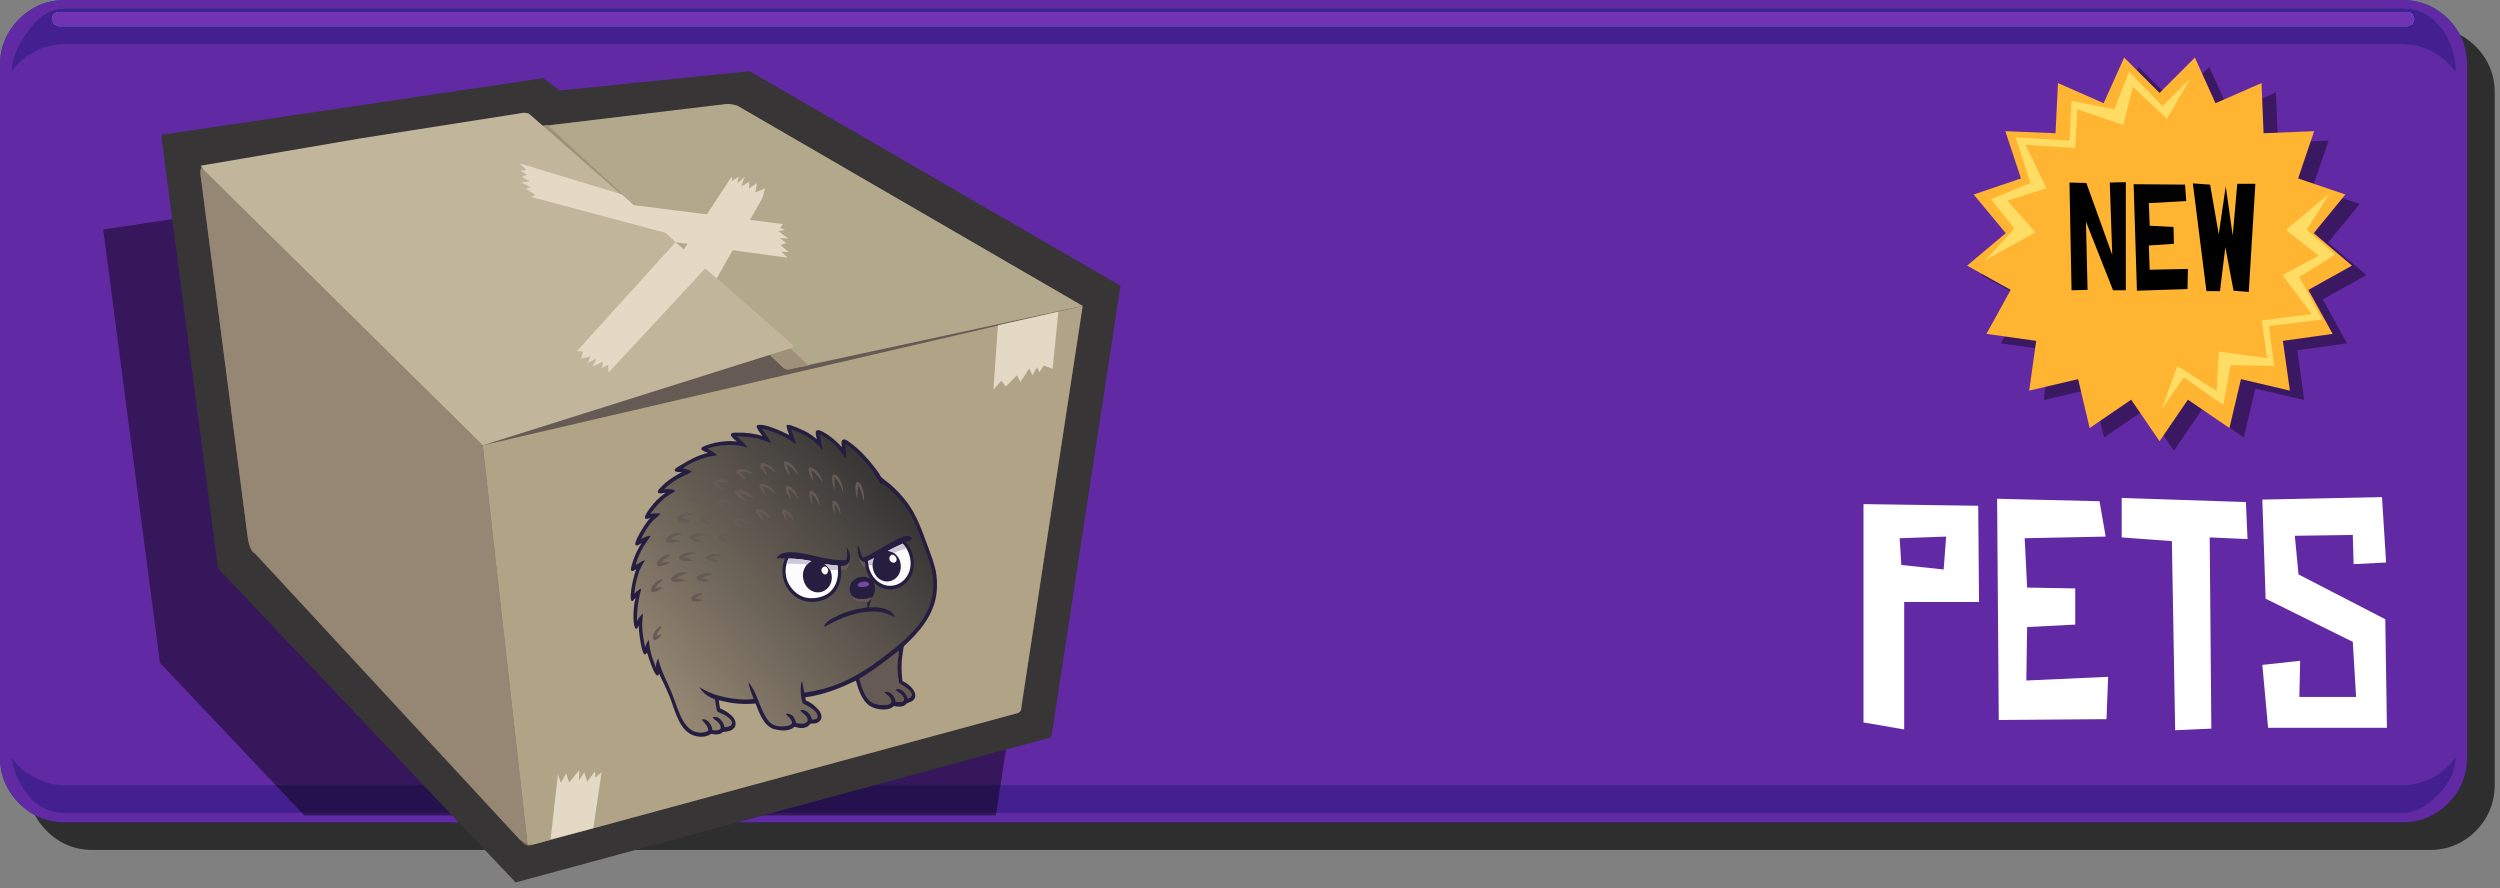 <svg width="304" height="108" viewBox="0 0 304 108" fill="none" xmlns="http://www.w3.org/2000/svg">
<rect x="0" y="0" width="304" height="108" fill="#808080" stroke="none"/>
<path fill-rule="evenodd" clip-rule="evenodd" d="M301.05 5.65C302.583 7.217 303.35 9.083 303.35 11.25V95.4C303.35 97.6 302.583 99.483 301.05 101.05C299.483 102.583 297.617 103.35 295.45 103.35H11.3C9.1 103.35 7.233 102.583 5.7 101.05C4.133 99.483 3.35 97.6 3.35 95.4V11.25C3.35 9.083 4.133 7.217 5.7 5.65C7.233 4.117 9.1 3.35 11.3 3.35H295.45C297.617 3.35 299.483 4.117 301.05 5.65Z" fill="black" fill-opacity="0.4"/>
<path fill-rule="evenodd" clip-rule="evenodd" d="M297.15 3.8C298.117 5.267 298.6 6.917 298.6 8.75C297.9 7.75 296.983 6.933 295.85 6.3C294.683 5.667 293.433 5.35 292.1 5.35H7.95C6.617 5.35 5.367 5.667 4.2 6.3C3.067 6.9 2.133 7.717 1.4 8.75C1.4 7.25 2.017 5.65 3.25 3.95C4.617 1.983 6.183 1 7.95 1H292.1C294.267 1 295.95 1.933 297.15 3.8ZM293.35 2.95L293.6 2.35V2.3L293.35 1.7C293.183 1.533 292.983 1.45 292.75 1.45H7.15C6.917 1.45 6.717 1.533 6.55 1.7C6.383 1.867 6.3 2.067 6.3 2.3V2.35L6.55 2.95L7.15 3.2H292.75L293.35 2.95ZM296.5 96.6C295.067 98.1 293.6 98.85 292.1 98.85H7.95C6.05 98.85 4.467 98.05 3.2 96.45C2.167 95.117 1.567 93.65 1.4 92.05C2.133 93.117 3.067 93.95 4.2 94.55C5.367 95.183 6.617 95.5 7.95 95.5H292.1C293.433 95.5 294.683 95.183 295.85 94.55C296.983 93.95 297.9 93.117 298.6 92.05C298.6 93.617 297.9 95.133 296.5 96.6Z" fill="#0E69FF"/>
<path fill-rule="evenodd" clip-rule="evenodd" d="M300 7.9V92.05C300 94.25 299.233 96.133 297.7 97.7C296.133 99.233 294.267 100 292.1 100H7.95C5.75 100 3.883 99.233 2.35 97.7C0.783 96.133 0 94.25 0 92.05V7.9C0 5.733 0.783 3.867 2.35 2.3C3.883 0.767 5.75 0 7.95 0H292.1C294.267 0 296.133 0.767 297.7 2.3C299.233 3.867 300 5.733 300 7.9ZM297.15 3.8C295.95 1.933 294.267 1 292.1 1H7.95C6.183 1 4.617 1.983 3.25 3.95C2.017 5.65 1.4 7.25 1.4 8.75C2.133 7.717 3.067 6.9 4.2 6.3C5.367 5.667 6.617 5.35 7.95 5.35H292.1C293.433 5.35 294.683 5.667 295.85 6.3C296.983 6.933 297.9 7.75 298.6 8.75C298.6 6.917 298.117 5.267 297.15 3.8ZM296.5 96.6C297.9 95.133 298.6 93.617 298.6 92.05C297.9 93.117 296.983 93.95 295.85 94.55C294.683 95.183 293.433 95.5 292.1 95.5H7.95C6.617 95.5 5.367 95.183 4.2 94.55C3.067 93.95 2.133 93.117 1.4 92.05C1.567 93.65 2.167 95.117 3.2 96.45C4.467 98.05 6.05 98.85 7.95 98.85H292.1C293.6 98.85 295.067 98.1 296.5 96.6Z" fill="#0A468C"/>
<path fill-rule="evenodd" clip-rule="evenodd" d="M293.35 2.95L292.75 3.2H7.15L6.55 2.95L6.3 2.35V2.3C6.3 2.067 6.383 1.867 6.55 1.7C6.717 1.533 6.917 1.45 7.15 1.45H292.75C292.983 1.45 293.183 1.533 293.35 1.7L293.6 2.3V2.35L293.35 2.95Z" fill="#80BBFF"/>
<path fill-rule="evenodd" clip-rule="evenodd" d="M301.05 5.65C302.583 7.217 303.35 9.083 303.35 11.25V95.4C303.35 97.6 302.583 99.483 301.05 101.05C299.483 102.583 297.617 103.35 295.45 103.35H11.3C9.1 103.35 7.233 102.583 5.7 101.05C4.133 99.483 3.35 97.6 3.35 95.4V11.25C3.35 9.083 4.133 7.217 5.7 5.65C7.233 4.117 9.1 3.35 11.3 3.35H295.45C297.617 3.35 299.483 4.117 301.05 5.65Z" fill="black" fill-opacity="0.4"/>
<path fill-rule="evenodd" clip-rule="evenodd" d="M297.15 3.8C298.117 5.267 298.6 6.917 298.6 8.75C297.9 7.75 296.983 6.933 295.85 6.3C294.683 5.667 293.433 5.35 292.1 5.35H7.95C6.617 5.35 5.367 5.667 4.2 6.3C3.067 6.9 2.133 7.717 1.4 8.75C1.4 7.25 2.017 5.65 3.25 3.95C4.617 1.983 6.183 1 7.95 1H292.1C294.267 1 295.95 1.933 297.15 3.8ZM293.35 2.95L293.6 2.35V2.3L293.35 1.7C293.183 1.533 292.983 1.45 292.75 1.45H7.15C6.917 1.45 6.717 1.533 6.55 1.7C6.383 1.867 6.3 2.067 6.3 2.3V2.35L6.55 2.95L7.15 3.2H292.75L293.35 2.95ZM296.5 96.6C295.067 98.1 293.6 98.85 292.1 98.85H7.95C6.05 98.85 4.467 98.05 3.2 96.45C2.167 95.117 1.567 93.65 1.4 92.05C2.133 93.117 3.067 93.95 4.2 94.55C5.367 95.183 6.617 95.5 7.95 95.5H292.1C293.433 95.5 294.683 95.183 295.85 94.55C296.983 93.95 297.9 93.117 298.6 92.05C298.6 93.617 297.9 95.133 296.5 96.6Z" fill="#441F8F"/>
<path fill-rule="evenodd" clip-rule="evenodd" d="M300 7.9V92.05C300 94.25 299.233 96.133 297.7 97.7C296.133 99.233 294.267 100 292.1 100H7.95C5.75 100 3.883 99.233 2.35 97.7C0.783 96.133 0 94.25 0 92.05V7.9C0 5.733 0.783 3.867 2.35 2.3C3.883 0.767 5.75 0 7.95 0H292.1C294.267 0 296.133 0.767 297.7 2.3C299.233 3.867 300 5.733 300 7.9ZM297.15 3.8C295.95 1.933 294.267 1 292.1 1H7.95C6.183 1 4.617 1.983 3.25 3.95C2.017 5.65 1.4 7.25 1.4 8.75C2.133 7.717 3.067 6.9 4.2 6.3C5.367 5.667 6.617 5.35 7.95 5.35H292.1C293.433 5.35 294.683 5.667 295.85 6.3C296.983 6.933 297.9 7.75 298.6 8.75C298.6 6.917 298.117 5.267 297.15 3.8ZM296.5 96.6C297.9 95.133 298.6 93.617 298.6 92.05C297.9 93.117 296.983 93.95 295.85 94.55C294.683 95.183 293.433 95.5 292.1 95.5H7.95C6.617 95.5 5.367 95.183 4.2 94.55C3.067 93.95 2.133 93.117 1.4 92.05C1.567 93.65 2.167 95.117 3.2 96.45C4.467 98.05 6.05 98.85 7.95 98.85H292.1C293.6 98.85 295.067 98.1 296.5 96.6Z" fill="#6229A4"/>
<path fill-rule="evenodd" clip-rule="evenodd" d="M293.35 2.95L292.75 3.2H7.15L6.55 2.95L6.3 2.35V2.3C6.3 2.067 6.383 1.867 6.55 1.7C6.717 1.533 6.917 1.45 7.15 1.45H292.75C292.983 1.45 293.183 1.533 293.35 1.7L293.6 2.3V2.35L293.35 2.95Z" fill="#6F33B4"/>
<path fill-rule="evenodd" clip-rule="evenodd" d="M290.05 75.3L290.25 88.5H275.8L275.1 80.85L279.7 80.35L279.6 84.75H286.5L286.1 78.05L275.5 72.8L275.1 60.75L289.65 60.45L290.15 68.4L286.2 68.6L286.1 65.05L279.05 65.15L279.5 69.85L290.05 75.3ZM273.3 65.55L268.7 65.35L268.9 88.6L264.5 88.8L264.1 65.8L258 65.35V60.55L273.1 61.05L273.3 65.55ZM255.3 60.95L256.05 65.25L246.2 65.45L246.5 71.45L252.35 71.55V75.95L246.5 76.25L246.4 82.75L256.35 82.3L256.15 87.45L243.05 87.55L242.85 60.65L255.3 60.95ZM240.65 73.2H231.55V88.7L226.6 87.85V61.3L240.55 61.5L240.65 73.2ZM236.35 69.25L236.65 65.25L231 65.45L231.2 68.7L236.35 69.25Z" fill="white"/>
<path fill-rule="evenodd" clip-rule="evenodd" d="M59 21L61 22.5L84.1 20.15L129.2 46.25L121.1 99.15H37L19.45 80.6L12.55 27.9L59 21Z" fill="black" fill-opacity="0.447"/>
<path fill-rule="evenodd" clip-rule="evenodd" d="M136.25 34.75L127.85 89.65L62.7 107.3L26.5 69.1L19.6 16.4L66.05 9.5L68.05 11L91.15 8.65L136.25 34.75Z" fill="#373535"/>
<path fill-rule="evenodd" clip-rule="evenodd" d="M124.15 86.35C124.083 86.55 123.9 86.683 123.6 86.75L64.85 102.7C64.317 103 63.85 102.883 63.45 102.35L48.1 85.55L31.7 67.95C31.133 67.517 30.717 67.033 30.45 66.5L30.2 65.8L24.4 21.35C24.333 20.85 24.367 20.5 24.5 20.3L24.7 20.1L88.65 12.7C89.183 12.633 89.667 12.767 90.1 13.1L131.65 37.2L124.15 86.35Z" fill="#665A54"/>
<path fill-rule="evenodd" clip-rule="evenodd" d="M24.45 20.35L58.7 54.15L64.15 102.75L63.2 102.1L31 67.3C30.567 67.133 30.267 66.433 30.1 65.2L24.35 21L24.45 20.35Z" fill="#958773"/>
<path fill-rule="evenodd" clip-rule="evenodd" d="M123.6 86.75L64.85 102.7L64.15 102.75L58.7 54.15L131.65 37.2L124.2 85.95C124.2 86.417 124 86.683 123.6 86.75Z" fill="#B1A386"/>
<path fill-rule="evenodd" clip-rule="evenodd" d="M95.2 44.65L64.55 15.5L88.25 12.65H88.75L89.65 12.85L131.65 37.2L96.15 44.85C95.85 44.983 95.533 44.917 95.2 44.65Z" fill="#B2A98D"/>
<path fill-rule="evenodd" clip-rule="evenodd" d="M98.35 44.45L96.15 44.85C95.85 44.983 95.533 44.917 95.2 44.65L64.55 15.5L66.55 15.2L98.35 44.45Z" fill="#9E9079"/>
<path fill-rule="evenodd" clip-rule="evenodd" d="M96.2 41.75C96.467 42.017 96.5 42.2 96.3 42.3L58.7 54.15L24.8 20.7L24.4 20.15L44 16.8L63.75 13.7L64.3 13.8L96.2 41.75Z" fill="#C1B69B"/>
<path fill-rule="evenodd" clip-rule="evenodd" d="M94.85 28.95L95.6 29.55L94.9 29.8L95.9 30.65L95 30.6L95.8 31.35L82.15 29.45L80.9 28.3L64.6 23.95L65.1 23.7L63.95 22.95L64.55 22.75L63.4 22.2L64.45 22.05L63.45 21.5L64.1 21.25L63.35 20.8L64 20.65L63.15 19.85L75.65 23.65L77.1 24.95L95.2 27.25L94.85 27.7L95.45 27.95L94.65 28.1L95.85 29L94.85 28.95Z" fill="#E3D9C5"/>
<path fill-rule="evenodd" clip-rule="evenodd" d="M92.7 24.1L87.15 33.85L85.75 32.65L74 45.3L73.95 44.35L73.2 44.75L73.35 43.95L72.05 44.6L72.55 43.6L71.45 44.15L71.8 43.35L70.65 43.6L70.9 42.75L70.15 42.7L82.15 29.45L83.15 30.35L88.95 21.5L89.05 22L89.85 21.45L89.65 22.3L90.55 21.5L90.15 22.65L91.1 22.1V22.9L92.05 22.25L91.85 23.4L93.05 22.9L92.7 24.1Z" fill="#E3D9C5"/>
<path fill-rule="evenodd" clip-rule="evenodd" d="M73.15 93.9L72.15 100.7L66.95 102.05L67.85 94.15L68.2 95.2L68.85 94.05L69.2 95.15L70.45 93.65L70.4 94.9L71.05 93.9L71.4 95.05L72.35 93.8L72.4 94.55L73.15 93.9Z" fill="#E3D9C5"/>
<path fill-rule="evenodd" clip-rule="evenodd" d="M121.75 46.3L120.8 47.4L121.35 39.55L128.7 37.9L128 44.85L126.9 44.45L126.4 45.25L126.1 44.65L125.55 45.65L125.15 44.8L124.1 46.45L123.65 45.65L122.3 47L121.75 46.3Z" fill="#E3D9C5"/>
<path fill-rule="evenodd" clip-rule="evenodd" d="M260.05 8.15L264.35 12.45L268.65 8.15L271.15 13.7L276.75 11.25L277 17.35L283.15 17.1L281.2 22.85L286.95 24.8L283.1 29.5L287.75 33.45L282.45 36.4L285.4 41.75L279.35 42.6L280.2 48.65L274.25 47.25L272.85 53.2L267.8 49.75L264.35 54.8L260.9 49.75L255.85 53.2L254.45 47.25L248.5 48.65L249.35 42.6L243.3 41.75L246.25 36.4L240.95 33.45L245.65 29.5L241.75 24.8L247.5 22.85L245.6 17.1L251.7 17.35L252 11.25L257.55 13.7L260.05 8.15Z" fill="black" fill-opacity="0.4"/>
<path fill-rule="evenodd" clip-rule="evenodd" d="M262.6 11.3L266.9 7L269.4 12.55L275 10.1L275.25 16.2L281.4 15.95L279.45 21.7L285.2 23.65L281.35 28.35L286 32.3L280.7 35.25L283.65 40.6L277.6 41.45L278.45 47.5L272.5 46.1L271.1 52.05L266.05 48.6L262.6 53.65L259.15 48.6L254.1 52.05L252.7 46.1L246.75 47.5L247.6 41.45L241.55 40.6L244.5 35.25L239.2 32.3L243.9 28.35L240 23.65L245.75 21.7L243.85 15.95L249.95 16.2L250.25 10.1L255.8 12.55L258.3 7L262.6 11.3Z" fill="#FFB432"/>
<path fill-rule="evenodd" clip-rule="evenodd" d="M268.75 22.45L269.8 28.5L270.65 22.65L271.5 28.65L272.05 22.35H274.25L273.45 35.5L271.6 35.35L270.6 30.05L269.95 35.4H268.3L266.65 22.3L268.75 22.45ZM265.7 22.45L265.85 24.45L261.3 24.7L261.4 27.45L264.3 27.6L264.35 29.65L261.3 29.85L261.4 32.8L266.05 32.7L266 35.15L259.85 35.35L259.45 22.4L265.7 22.45ZM258.5 22.15V35.3H256.95L253.65 26.95L253.85 35.25L251.9 35.3L251.65 22.2L253.7 22.25L256.85 31L256.55 22.2L258.5 22.15Z" fill="black"/>
<path fill-rule="evenodd" clip-rule="evenodd" d="M281.95 31.1L277.95 27.95L283.3 23.5L280.5 27.95L283.95 30.95L279.6 33.7L282.4 38.85L275.9 39.65L276.55 44.5L271.25 44.4L270.35 49.25L265.55 45.9L262.85 49.8L264.75 44.5L269.55 47.55L269.8 42.75L275.65 43.55L275.05 38.95L281.1 38.2L277.55 33.45L281.95 31.1ZM257.1 13.3L258.9 8.7L262.95 12.9L266.35 9.55L263.5 14.45L259.35 10.55L258.2 15.2L252.6 13.3L252.35 18L246.3 17.6L248.85 22.9L244.1 24.4L247.5 28.25L241.4 31.65L244.95 27.8L242.1 24.2L246.9 22.25L245.1 16.7L251.65 17.1L251.9 12.25L257.1 13.3Z" fill="#FFDC64"/>
<g style="mix-blend-mode:difference">
<path d="M92.102 51.689C93.013 51.462 95.106 52.469 95.969 52.901C95.869 52.581 95.724 52.258 95.66 51.928C95.642 51.836 95.631 51.77 95.676 51.691C95.707 51.673 95.734 51.659 95.769 51.654C96.135 51.604 97.83 52.376 98.215 52.604C98.608 52.837 98.975 53.113 99.333 53.409C99.282 53.189 99.215 52.957 99.191 52.733C99.178 52.611 99.18 52.504 99.251 52.409C99.304 52.339 99.384 52.308 99.466 52.306C99.675 52.299 99.915 52.435 100.103 52.534C100.973 52.996 101.697 53.636 102.388 54.387C102.356 54.236 102.33 54.074 102.326 53.92C102.321 53.779 102.338 53.612 102.433 53.512C102.501 53.441 102.593 53.421 102.685 53.434C102.913 53.465 103.153 53.662 103.345 53.802C104.464 54.613 105.471 55.684 106.34 56.816C106.516 57.044 106.698 57.276 106.857 57.52C106.96 57.68 107.042 57.878 107.17 58.014C107.458 58.321 107.848 58.546 108.166 58.818C108.365 58.987 108.559 59.162 108.749 59.343C108.939 59.524 109.124 59.711 109.305 59.904C109.485 60.097 109.661 60.295 109.832 60.499C110.003 60.702 110.169 60.911 110.329 61.126C111.519 62.727 112.157 64.628 112.855 66.523C113.205 67.475 113.592 68.434 113.789 69.439C113.94 70.215 113.97 70.988 113.916 71.771C113.714 74.699 111.791 76.841 109.913 78.582C109.852 78.834 109.817 79.1 109.775 79.359C109.575 80.603 109.587 81.554 109.742 82.819C110.249 83.04 110.764 83.42 111.083 83.93C111.221 84.152 111.342 84.436 111.294 84.707C111.272 84.832 111.216 84.943 111.144 85.039C110.889 85.38 110.591 85.353 110.271 85.536C110.181 85.587 110.123 85.692 110.036 85.75C109.682 85.984 109.093 85.956 108.699 85.854C108.541 86.001 108.363 86.115 108.164 86.178C107.488 86.393 106.405 86.235 105.778 85.841C104.838 85.25 104.375 83.858 104.079 82.763C102.075 83.735 100.129 84.485 97.936 84.794C97.942 84.922 97.962 85.049 97.979 85.176C98.525 85.352 99.122 85.841 99.517 86.298C99.722 86.535 99.899 86.848 99.891 87.186C99.886 87.401 99.786 87.573 99.645 87.707C99.359 87.976 98.94 88.025 98.574 87.981C98.472 88.117 98.362 88.229 98.225 88.319C97.738 88.641 97.134 88.54 96.605 88.378C96.571 88.409 96.537 88.438 96.5 88.466C95.91 88.921 95.034 88.872 94.349 88.715C94.176 88.682 94.016 88.633 93.854 88.555C92.796 88.049 92.311 86.657 91.881 85.55C91.603 85.56 91.327 85.59 91.05 85.597C90.636 85.608 90.222 85.598 89.807 85.567C89.393 85.535 88.98 85.483 88.569 85.409C88.178 85.34 87.799 85.224 87.412 85.142C87.438 85.469 87.496 85.802 87.557 86.124C88.032 86.356 88.477 86.576 88.884 86.95C89.172 87.214 89.401 87.48 89.442 87.913C89.463 88.126 89.424 88.324 89.3 88.485C88.96 88.928 88.364 88.973 87.875 89.016C87.835 89.063 87.794 89.112 87.743 89.144C87.42 89.349 86.842 89.343 86.484 89.227C86.431 89.265 86.379 89.303 86.323 89.335C85.734 89.668 84.927 89.651 84.298 89.415C82.543 88.757 82.083 86.347 81.407 84.667C81.031 83.733 80.57 82.816 80.14 81.91C80.127 81.948 80.114 81.986 80.1 82.023C80.075 82.086 80.049 82.115 79.991 82.136C79.946 82.152 79.907 82.148 79.863 82.122C79.468 81.884 78.845 79.861 78.672 79.331C78.645 79.385 78.618 79.443 78.582 79.491C78.543 79.543 78.498 79.573 78.435 79.576C78.39 79.577 78.346 79.553 78.313 79.517C78.001 79.178 77.752 77.266 77.708 76.762C77.687 76.515 77.686 76.269 77.686 76.021C77.627 76.169 77.574 76.345 77.448 76.436C77.415 76.46 77.368 76.475 77.329 76.459C77.267 76.433 77.231 76.373 77.203 76.31C76.901 75.625 77.034 73.556 77.273 72.841C77.291 72.79 77.3 72.777 77.294 72.721C77.238 72.727 77.041 73.002 76.964 73.052C76.904 73.091 76.869 73.089 76.802 73.067C76.779 73.042 76.76 73.019 76.746 72.985C76.664 72.786 76.692 72.512 76.705 72.301C76.769 71.213 77.044 70.211 77.358 69.196C77.212 69.295 76.994 69.475 76.815 69.439C76.769 69.395 76.746 69.37 76.732 69.302C76.699 69.139 76.767 68.917 76.807 68.763C77.053 67.814 77.506 66.821 78.023 66.031C77.869 66.117 77.577 66.351 77.402 66.339C77.338 66.335 77.325 66.317 77.278 66.272C77.26 66.223 77.25 66.186 77.252 66.134C77.28 65.488 78.619 63.419 79.084 62.976C78.934 63.029 78.712 63.112 78.554 63.093C78.49 63.085 78.472 63.068 78.429 63.015C78.416 62.962 78.412 62.924 78.422 62.871C78.513 62.372 79.481 61.202 79.839 60.842C80.178 60.5 80.555 60.19 80.936 59.908C80.716 59.942 80.481 59.998 80.258 59.99C80.158 59.987 80.08 59.97 80.007 59.885C79.985 59.819 79.982 59.786 80 59.719C80.049 59.547 80.225 59.389 80.339 59.267C81.128 58.429 81.975 57.92 82.939 57.383C82.709 57.39 82.356 57.444 82.145 57.322C82.096 57.293 82.058 57.253 82.04 57.193C82.029 57.153 82.045 57.117 82.063 57.085C82.178 56.881 82.523 56.718 82.711 56.601C83.795 55.928 84.876 55.352 86.104 55.064C85.871 54.979 85.553 54.895 85.359 54.715C85.307 54.666 85.279 54.621 85.271 54.544C85.29 54.485 85.312 54.453 85.356 54.416C85.537 54.261 85.811 54.179 86.028 54.104C87.119 53.727 88.471 53.528 89.62 53.698C89.395 53.516 89.124 53.316 88.953 53.069C88.907 53.004 88.854 52.912 88.874 52.827C88.888 52.767 88.935 52.721 88.982 52.693C89.175 52.577 89.49 52.609 89.708 52.608C90.719 52.604 91.738 52.694 92.719 53.032C92.557 52.777 91.988 52.129 92.01 51.845C92.016 51.764 92.055 51.738 92.102 51.689Z" fill="#261E41"/>
<path d="M92.657 52.153C92.992 52.149 93.367 52.303 93.689 52.414C94.966 52.853 95.691 53.21 96.819 54.024C96.641 53.403 96.4 52.797 96.193 52.187C97.269 52.579 98.388 53.099 99.268 53.925C99.541 54.181 99.775 54.476 100.032 54.75C99.923 54.102 99.799 53.457 99.66 52.816C99.721 52.844 99.782 52.873 99.843 52.903C99.903 52.934 99.964 52.965 100.024 52.997C100.083 53.029 100.143 53.062 100.202 53.097C100.261 53.131 100.32 53.166 100.378 53.202C100.436 53.239 100.494 53.276 100.551 53.314C100.608 53.352 100.665 53.391 100.721 53.431C100.777 53.471 100.833 53.512 100.888 53.554C100.943 53.596 100.998 53.639 101.052 53.683C101.106 53.726 101.159 53.771 101.212 53.816C101.265 53.862 101.318 53.908 101.369 53.956C101.421 54.003 101.472 54.051 101.523 54.1C101.573 54.149 101.623 54.199 101.672 54.249C101.721 54.3 101.77 54.351 101.818 54.404C101.865 54.456 101.913 54.509 101.959 54.562C102.005 54.616 102.051 54.671 102.096 54.726C102.141 54.781 102.186 54.837 102.229 54.894C102.437 55.163 102.617 55.457 102.816 55.734C102.941 55.224 102.846 54.464 102.783 53.932C103.904 54.615 105.473 56.325 106.254 57.479C106.444 57.759 106.951 58.687 107.143 58.845C107.228 58.873 107.306 58.846 107.389 58.828C107.605 58.977 107.814 59.143 108.017 59.314C108.462 59.689 108.872 60.105 109.269 60.544C110.982 62.435 111.549 64.195 112.429 66.625C112.816 67.692 113.254 68.72 113.418 69.862C113.709 71.871 113.248 73.718 112.201 75.306C111.158 76.888 109.758 78.058 108.342 79.186C106.42 80.716 104.44 82.106 102.213 83.044C100.749 83.661 99.375 84.003 97.819 84.226C97.68 83.754 97.635 83.257 97.516 82.779C97.257 83.623 97.346 84.656 97.599 85.507C98.107 85.824 98.518 85.928 98.999 86.369C99.204 86.557 99.404 86.8 99.43 87.107C99.437 87.194 99.428 87.27 99.374 87.335C99.226 87.511 98.917 87.494 98.714 87.489C98.662 87.202 98.567 86.97 98.374 86.76C98.154 86.523 97.853 86.318 97.544 86.33C97.478 86.333 97.369 86.337 97.323 86.392C97.347 86.488 97.848 86.875 97.961 87.008C98.082 87.151 98.23 87.338 98.221 87.544C98.217 87.656 98.169 87.754 98.093 87.821C97.768 88.107 97.177 87.979 96.795 87.929C96.744 87.652 96.649 87.365 96.477 87.148C96.299 86.923 95.998 86.796 95.736 86.783C95.665 86.78 95.627 86.789 95.576 86.842C95.647 86.966 95.788 87.069 95.887 87.168C96.033 87.315 96.32 87.626 96.315 87.856C96.313 87.938 96.29 88.002 96.238 88.058C96.005 88.314 95.265 88.343 94.943 88.325C94.579 88.304 94.165 88.234 93.843 88.015C92.864 87.349 92.325 85.304 91.786 84.183C91.567 83.728 91.308 83.313 90.993 82.933C91.129 83.645 91.373 84.322 91.639 84.988C90.547 85.16 89.421 85.017 88.329 84.822C87.186 84.562 86.057 84.236 85.046 83.536C85.513 84.38 86.144 84.721 86.946 85.047C87.008 85.526 87.077 86.019 87.198 86.487C87.484 86.72 87.96 86.807 88.323 87.066C88.547 87.225 88.955 87.513 89.013 87.824C89.032 87.928 89.009 88.035 88.954 88.118C88.791 88.368 88.359 88.4 88.105 88.437C88.061 88.269 88.019 88.054 87.928 87.911C87.736 87.608 87.536 87.326 87.206 87.215C87.051 87.162 86.814 87.147 86.671 87.238L86.662 87.275C86.793 87.441 87.122 87.619 87.296 87.798C87.457 87.963 87.635 88.215 87.641 88.465C87.643 88.545 87.618 88.616 87.565 88.668C87.361 88.87 86.9 88.81 86.638 88.798C86.596 88.517 86.52 88.26 86.369 88.025C86.237 87.819 85.944 87.518 85.713 87.481C85.6 87.462 85.449 87.431 85.355 87.508C85.372 87.599 85.955 88.146 86.075 88.52C86.107 88.619 86.117 88.73 86.13 88.833C86.037 88.904 85.944 88.958 85.835 88.994C85.278 89.177 84.591 89.093 84.071 88.767C83.615 88.481 83.277 88.023 83.001 87.533C82.479 86.605 82.197 85.542 81.797 84.551C81.625 84.125 81.451 83.698 81.262 83.282C81.023 82.757 80.767 82.24 80.554 81.702C80.344 81.171 80.179 80.63 80.025 80.077C79.83 80.42 79.782 80.732 79.75 81.138C79.607 80.717 79.428 80.311 79.289 79.887C79.062 79.194 78.974 78.518 78.892 77.797L78.871 77.826C78.674 78.093 78.547 78.383 78.439 78.708C78.272 77.779 78.077 76.886 78.091 75.936C78.098 75.505 78.168 75.084 78.178 74.655L78.178 74.619C77.894 74.848 77.611 75.191 77.45 75.542C77.458 74.641 77.504 73.788 77.67 72.908C77.756 72.454 77.878 72.009 77.973 71.557C77.656 71.709 77.393 71.938 77.133 72.186C77.231 71.166 77.468 70.019 77.882 69.115C78.043 68.766 78.255 68.441 78.439 68.106C78.025 68.243 77.661 68.479 77.288 68.713C77.485 67.929 77.865 67.124 78.26 66.448C78.343 66.306 79.096 65.231 79.098 65.185C79.092 65.181 79.086 65.176 79.08 65.173C78.871 65.076 78.152 65.45 77.944 65.559C78.338 64.726 78.796 63.919 79.426 63.289C79.712 63.004 80.079 62.79 80.313 62.448C79.882 62.411 79.486 62.421 79.061 62.482C79.594 61.801 80.153 61.105 80.812 60.574C80.999 60.425 81.192 60.286 81.391 60.158C81.581 60.033 81.933 59.875 82.071 59.701L82.064 59.657C81.844 59.462 81.028 59.464 80.752 59.481C81.389 58.841 82.194 58.322 82.977 57.94C83.33 57.767 83.805 57.596 84.116 57.363C83.819 57.123 83.377 57.035 83.029 56.945C83.903 56.296 85.174 55.768 86.212 55.535C86.541 55.461 86.877 55.425 87.21 55.372C86.852 55.031 86.448 54.776 86.028 54.553C87.018 54.152 88.635 54.027 89.693 54.163C90.111 54.216 90.515 54.327 90.927 54.418C90.554 53.895 90.041 53.477 89.585 53.052C90.549 53.092 91.497 53.134 92.444 53.4C92.895 53.526 93.341 53.773 93.795 53.856C93.44 53.276 93.055 52.697 92.657 52.153Z" fill="url(#paint0_linear_179_11704)"/>
<path d="M104.476 82.522C104.856 82.351 105.228 82.072 105.581 81.84C106.867 80.997 108.095 80.047 109.32 79.102C109.3 79.528 109.216 79.955 109.177 80.38C109.143 80.751 109.156 81.112 109.138 81.483C109.138 81.492 109.137 81.502 109.136 81.512C109.169 82.017 109.215 82.52 109.309 83.019C109.315 83.025 109.32 83.031 109.325 83.037C109.511 83.236 109.792 83.35 110.014 83.493C110.27 83.659 110.846 84.114 110.868 84.469C110.874 84.568 110.835 84.652 110.775 84.719C110.669 84.84 110.522 84.893 110.381 84.948C110.248 84.513 110.03 84.142 109.656 83.923C109.472 83.815 109.174 83.711 108.98 83.815C108.952 83.83 108.951 83.833 108.931 83.853C108.935 83.913 108.953 83.939 108.992 83.98C109.306 84.306 109.848 84.44 109.918 85.03C109.925 85.091 109.93 85.155 109.893 85.204C109.78 85.356 109.448 85.352 109.28 85.348C109.159 85.345 109.038 85.334 108.918 85.313C108.847 84.888 108.672 84.561 108.354 84.31C108.151 84.15 107.915 84.052 107.67 84.107C107.639 84.114 107.618 84.127 107.593 84.148C107.586 84.196 107.583 84.205 107.61 84.249C107.707 84.402 107.912 84.517 108.042 84.641C108.178 84.771 108.407 85.109 108.383 85.313C108.371 85.417 108.318 85.489 108.242 85.543C107.908 85.782 107.127 85.765 106.74 85.667C106.462 85.623 106.177 85.536 105.93 85.376C105.139 84.861 104.714 83.454 104.476 82.522Z" fill="#665A54"/>
<path d="M106.74 85.667C106.585 85.413 106.379 85.123 106.317 84.821C106.249 84.493 106.39 84.142 106.545 83.877C107.048 83.016 108.027 82.206 108.802 81.671C108.899 81.604 108.999 81.482 109.111 81.459L109.136 81.512C109.169 82.017 109.215 82.52 109.309 83.019C109.315 83.025 109.32 83.031 109.325 83.037C109.511 83.236 109.792 83.35 110.014 83.493C110.27 83.659 110.846 84.114 110.868 84.469C110.874 84.568 110.835 84.652 110.775 84.719C110.669 84.84 110.522 84.893 110.381 84.948C110.248 84.513 110.03 84.142 109.656 83.923C109.472 83.815 109.174 83.711 108.98 83.815C108.952 83.83 108.951 83.833 108.931 83.853C108.935 83.913 108.953 83.939 108.992 83.98C109.306 84.306 109.848 84.44 109.918 85.03C109.925 85.091 109.93 85.155 109.893 85.204C109.78 85.356 109.448 85.352 109.28 85.348C109.159 85.345 109.038 85.334 108.918 85.313C108.847 84.888 108.672 84.561 108.354 84.31C108.151 84.15 107.915 84.052 107.67 84.107C107.639 84.114 107.618 84.127 107.593 84.148C107.586 84.196 107.583 84.205 107.61 84.249C107.707 84.402 107.912 84.517 108.042 84.641C108.178 84.771 108.407 85.109 108.383 85.313C108.371 85.417 108.318 85.489 108.242 85.543C107.908 85.782 107.127 85.765 106.74 85.667Z" fill="#665A54"/>
</g>
<path d="M82.649 69.64C82.992 69.552 83.278 69.565 83.62 69.673C83.022 69.914 82.765 69.934 82.205 70.351C82.548 70.406 82.845 70.363 83.181 70.509C83.258 70.53 83.338 70.542 83.416 70.557C83.042 70.688 82.184 70.868 81.82 70.716C81.721 70.674 81.653 70.63 81.609 70.52C81.606 70.462 81.608 70.42 81.632 70.368C81.799 70.012 82.313 69.748 82.649 69.64Z" fill="#665A54"/>
<path d="M81.061 67.464C81.174 67.418 81.381 67.392 81.502 67.403C81.544 67.407 81.55 67.405 81.578 67.444C81.467 67.592 81.156 67.743 81.002 67.856C80.807 68 80.594 68.193 80.433 68.382C80.428 68.387 80.424 68.392 80.421 68.396C80.706 68.357 81.066 68.281 81.35 68.347C81.398 68.359 81.408 68.356 81.438 68.403C81.415 68.47 81.376 68.472 81.319 68.501C81.023 68.641 80.347 68.94 80.038 68.837C79.971 68.815 79.912 68.772 79.881 68.697C79.841 68.602 79.87 68.485 79.909 68.398C80.114 67.94 80.644 67.62 81.061 67.464Z" fill="#665A54"/>
<path d="M83.522 67.196C83.943 67.045 84.329 67.163 84.74 67.321C84.67 67.32 84.601 67.323 84.532 67.328C84.462 67.333 84.393 67.34 84.325 67.35C84.256 67.361 84.188 67.373 84.12 67.389C84.052 67.404 83.985 67.422 83.919 67.443C83.852 67.463 83.786 67.486 83.721 67.512C83.656 67.537 83.592 67.565 83.529 67.596C83.466 67.626 83.404 67.659 83.343 67.694C83.281 67.729 83.222 67.767 83.163 67.807C83.423 67.777 83.688 67.876 83.938 67.956C84.079 68.01 84.203 68.088 84.328 68.18C83.841 68.173 83.27 68.308 82.802 68.096C82.721 68.059 82.611 68.004 82.58 67.902C82.559 67.832 82.583 67.763 82.615 67.706C82.793 67.39 83.209 67.259 83.522 67.196Z" fill="#665A54"/>
<path d="M82.056 64.876C82.062 64.872 82.068 64.867 82.075 64.864C82.329 64.755 82.696 64.799 82.947 64.909C82.492 64.988 81.982 65.246 81.599 65.522L81.611 65.591L81.57 65.567C81.944 65.589 82.205 65.641 82.568 65.767C82.618 65.785 82.646 65.781 82.675 65.834C82.665 65.841 82.656 65.849 82.645 65.855C82.449 65.957 81.326 66.009 81.096 65.934C81.025 65.911 80.984 65.88 80.946 65.806C80.927 65.696 80.957 65.618 81.01 65.528C81.206 65.196 81.716 64.95 82.056 64.876Z" fill="#665A54"/>
<path d="M83.375 62.408C83.683 62.279 84.127 62.428 84.427 62.535C83.785 62.618 83.508 62.656 82.936 63.002L82.946 63.023C83.186 63.044 83.636 63.225 83.865 63.337C83.873 63.34 83.88 63.344 83.887 63.348C83.982 63.391 84.061 63.46 84.144 63.527C83.646 63.479 83.046 63.584 82.578 63.35C82.435 63.279 82.381 63.222 82.321 63.061C82.339 63.01 82.357 62.955 82.384 62.909C82.559 62.616 83.081 62.467 83.375 62.408Z" fill="#665A54"/>
<path d="M84.465 64.946C84.475 64.942 84.483 64.937 84.493 64.934C85.013 64.77 85.56 64.864 86.042 65.153C85.45 65.091 84.965 65.212 84.407 65.387C84.577 65.416 84.722 65.488 84.879 65.567C85.097 65.676 85.284 65.833 85.491 65.968C85 65.94 84.297 65.866 83.89 65.528C83.887 65.433 83.878 65.337 83.869 65.241C84.041 65.09 84.25 64.993 84.465 64.946Z" fill="#665A54"/>
<path d="M89.474 59.688C89.719 59.643 89.947 59.603 90.197 59.649C90.79 59.756 91.308 60.145 91.672 60.68C91.209 60.422 90.847 60.108 90.326 60.009C90.162 59.979 89.985 59.987 89.82 59.987C90.184 60.219 90.528 60.584 90.762 60.974C90.332 60.769 89.816 60.502 89.474 60.133C89.397 60.051 89.347 59.979 89.342 59.859C89.371 59.783 89.421 59.74 89.474 59.688Z" fill="#665A54"/>
<path d="M85.255 60.148C85.605 60.073 86.001 60.16 86.328 60.328C85.74 60.34 85.243 60.506 84.695 60.7C84.993 60.799 85.299 60.934 85.57 61.108C85.674 61.189 85.789 61.259 85.898 61.331C85.413 61.243 84.942 61.236 84.477 61.01C84.368 60.958 84.225 60.883 84.183 60.749C84.166 60.696 84.181 60.642 84.207 60.596C84.365 60.313 84.986 60.201 85.255 60.148Z" fill="#665A54"/>
<path d="M85.721 62.68C86.235 62.544 86.728 62.704 87.193 62.97C86.581 62.941 86.084 62.983 85.496 63.155C85.638 63.211 85.773 63.278 85.91 63.348C86.152 63.47 86.323 63.626 86.523 63.819C86.124 63.736 85.663 63.644 85.293 63.446C85.196 63.394 85.047 63.308 85.012 63.184C84.994 63.122 85.003 63.067 85.033 63.014C85.162 62.782 85.498 62.73 85.721 62.68Z" fill="#665A54"/>
<path d="M85.595 69.739C85.919 69.624 86.447 69.748 86.756 69.902C86.526 69.955 86.285 69.96 86.053 70.002C85.777 70.052 85.513 70.159 85.252 70.261C85.491 70.335 85.713 70.368 85.947 70.478C86.068 70.537 86.179 70.601 86.292 70.677C85.905 70.743 85.336 70.743 84.964 70.573C84.844 70.518 84.726 70.445 84.671 70.308C84.671 70.263 84.666 70.239 84.686 70.199C84.795 69.971 85.373 69.794 85.595 69.739Z" fill="#665A54"/>
<path d="M80.326 70.487C80.354 70.468 80.365 70.467 80.399 70.469C80.48 70.473 80.559 70.446 80.636 70.474C80.578 70.621 80.231 70.82 80.112 70.935C79.934 71.107 79.808 71.345 79.637 71.527C79.828 71.481 80.083 71.399 80.28 71.41C80.372 71.416 80.457 71.394 80.548 71.423L80.564 71.455C80.506 71.565 80.364 71.635 80.263 71.685C80.004 71.8 79.556 72.095 79.27 71.956C79.212 71.927 79.165 71.881 79.149 71.81C79.12 71.684 79.18 71.549 79.236 71.447C79.459 71.037 79.893 70.587 80.326 70.487Z" fill="#665A54"/>
<path d="M104.21 58.585C104.232 58.585 104.232 58.584 104.259 58.588C104.424 58.615 104.558 58.756 104.652 58.906C104.998 59.453 105.133 60.311 105.05 60.952C104.883 60.492 104.816 60.006 104.629 59.548C104.546 59.369 104.448 59.206 104.345 59.04C104.303 59.58 104.315 60.135 104.231 60.667C104.126 60.288 104.052 59.914 104.029 59.519C104.009 59.18 104.001 58.845 104.21 58.585Z" fill="#665A54"/>
<path d="M87.111 58.377C87.153 58.362 87.2 58.355 87.243 58.347C87.749 58.246 88.27 58.288 88.714 58.63C88.154 58.552 87.626 58.635 87.085 58.767C87.187 58.818 87.275 58.875 87.368 58.944C87.628 59.126 87.861 59.294 88.064 59.556L87.632 59.405C87.388 59.318 86.703 59.089 86.595 58.815C86.574 58.761 86.565 58.709 86.589 58.655C86.666 58.483 86.957 58.417 87.111 58.377Z" fill="#665A54"/>
<path d="M101.346 57.692C101.516 57.677 101.645 57.734 101.781 57.858C101.911 57.975 102.015 58.135 102.107 58.289C102.434 58.839 102.509 59.373 102.571 60.009C102.406 59.548 102.254 59.092 102 58.678C101.848 58.433 101.675 58.232 101.483 58.025C101.474 58.548 101.489 59.073 101.484 59.597C101.294 59.16 101.174 58.64 101.189 58.157C101.195 57.966 101.219 57.821 101.346 57.692Z" fill="#665A54"/>
<path d="M86.475 67.403C86.565 67.373 86.659 67.359 86.752 67.344C87.162 67.282 87.535 67.399 87.872 67.68C87.77 67.672 87.671 67.641 87.569 67.632C87.199 67.601 86.791 67.685 86.443 67.807C86.579 67.882 86.729 67.935 86.871 67.993C86.875 67.995 86.878 67.997 86.882 67.998C87.055 68.082 87.212 68.218 87.368 68.338C87.06 68.311 86.36 68.259 86.093 68.103C86.016 68.058 85.908 67.983 85.887 67.88C85.876 67.825 85.886 67.772 85.911 67.726C86.019 67.529 86.285 67.452 86.475 67.403Z" fill="#665A54"/>
<path d="M87.38 60.811C88.048 60.71 88.528 60.803 89.089 61.262C88.788 61.222 88.496 61.103 88.194 61.089C88.057 61.083 87.749 61.07 87.653 61.172L87.657 61.21L87.762 61.289C88.054 61.525 88.309 61.775 88.548 62.079C88.465 62.052 88.384 62.022 88.304 61.988C88.039 61.876 87.227 61.482 87.118 61.165C87.099 61.109 87.091 61.057 87.117 61.003C87.168 60.893 87.281 60.849 87.38 60.811Z" fill="#665A54"/>
<path d="M98.448 56.815C98.647 56.809 98.827 56.91 98.994 57.03C99.513 57.403 99.935 58.03 100.084 58.7C99.85 58.386 99.624 58.061 99.368 57.769C99.14 57.524 98.895 57.321 98.617 57.158C98.753 57.603 98.824 58.061 98.904 58.52C98.655 58.194 98.296 57.473 98.328 57.043C98.335 56.934 98.377 56.882 98.448 56.815Z" fill="#665A54"/>
<path d="M95.451 56.082C95.596 56.088 95.729 56.127 95.863 56.193C96.473 56.493 96.885 57.215 97.128 57.88C96.856 57.556 96.615 57.212 96.318 56.912C96.104 56.724 95.879 56.579 95.638 56.442C95.758 56.899 95.962 57.359 96.046 57.82C95.918 57.704 95.812 57.546 95.721 57.394C95.569 57.138 95.26 56.523 95.337 56.214C95.356 56.14 95.398 56.12 95.451 56.082Z" fill="#665A54"/>
<path d="M92.066 61.935C92.257 61.896 92.447 61.924 92.632 61.998C93.161 62.21 93.507 62.68 93.754 63.228C93.424 62.903 93.065 62.534 92.654 62.355C92.526 62.315 92.395 62.287 92.266 62.257C92.571 62.597 92.838 63.001 93.008 63.444C92.667 63.135 92.236 62.806 91.986 62.397C91.923 62.295 91.885 62.197 91.906 62.076C91.944 62 91.998 61.975 92.066 61.935Z" fill="#665A54"/>
<path d="M92.4 58.877C92.598 58.839 92.784 58.842 92.982 58.891C93.657 59.06 94.032 59.565 94.4 60.192C94.075 59.938 93.785 59.64 93.447 59.406C93.22 59.258 92.954 59.22 92.703 59.175C92.924 59.576 93.13 59.998 93.316 60.42C92.984 60.111 92.444 59.571 92.356 59.076C92.339 58.986 92.355 58.95 92.4 58.877Z" fill="#665A54"/>
<path d="M87.55 64.96C87.622 64.944 87.695 64.931 87.769 64.922C88.338 64.853 88.858 65.134 89.307 65.526C88.856 65.356 88.255 65.167 87.786 65.269L87.786 65.297C88.181 65.543 88.466 65.748 88.794 66.103C88.381 65.948 87.649 65.737 87.357 65.369C87.308 65.308 87.292 65.261 87.297 65.178C87.354 65.047 87.431 65.01 87.55 64.96Z" fill="#665A54"/>
<path d="M89.822 57.09C89.943 57.068 90.065 57.045 90.189 57.04C90.741 57.014 91.229 57.284 91.641 57.695C91.164 57.517 90.728 57.297 90.22 57.361C90.178 57.367 90.137 57.373 90.096 57.382C90.048 57.393 90.023 57.386 89.997 57.433C90.079 57.539 90.199 57.623 90.289 57.726C90.457 57.919 90.608 58.138 90.762 58.346C90.448 58.209 89.735 57.79 89.573 57.447C89.546 57.391 89.533 57.326 89.554 57.266C89.595 57.149 89.726 57.121 89.822 57.09Z" fill="#665A54"/>
<path d="M80.287 76.195C80.346 76.179 80.393 76.164 80.454 76.175L80.459 76.206C80.316 76.394 80.177 76.59 80.06 76.801C79.956 76.988 79.872 77.19 79.744 77.358C79.975 77.236 80.207 77.168 80.462 77.132C80.368 77.266 80.269 77.393 80.166 77.52C80.084 77.6 80.007 77.662 79.91 77.718C79.798 77.783 79.646 77.875 79.515 77.813C79.46 77.788 79.43 77.737 79.411 77.675C79.356 77.487 79.422 77.264 79.495 77.097C79.663 76.711 79.907 76.325 80.287 76.195Z" fill="#665A54"/>
<path d="M95.608 59.071C95.79 59.057 95.934 59.087 96.099 59.188C96.584 59.484 96.921 60.099 97.09 60.667C96.841 60.334 96.582 60.033 96.296 59.741C96.149 59.602 95.985 59.503 95.817 59.401C95.966 59.852 96.102 60.294 96.189 60.763C95.915 60.419 95.603 59.874 95.535 59.418C95.512 59.267 95.528 59.19 95.608 59.071Z" fill="#665A54"/>
<path d="M84.752 72.198C84.923 72.165 85.295 72.081 85.453 72.169C85.449 72.215 85.438 72.218 85.405 72.243C85.323 72.304 85.217 72.342 85.127 72.388C84.929 72.489 84.722 72.607 84.552 72.76C84.546 72.766 84.54 72.772 84.533 72.778C84.832 72.79 85.073 72.817 85.364 72.918C85.407 72.932 85.429 72.942 85.463 72.977L85.448 73.012C85.205 73.115 84.522 73.204 84.268 73.108C84.183 73.076 84.091 73.016 84.055 72.918C84.032 72.856 84.038 72.789 84.06 72.731C84.167 72.441 84.511 72.307 84.752 72.198Z" fill="#665A54"/>
<path d="M92.512 56.337C92.674 56.304 92.83 56.322 92.991 56.367C93.532 56.519 94.059 56.944 94.358 57.48C94.02 57.253 93.703 57.004 93.355 56.791C93.166 56.706 92.996 56.657 92.795 56.634C92.968 57.047 93.174 57.421 93.32 57.852C92.991 57.6 92.534 57.036 92.459 56.588C92.44 56.475 92.454 56.423 92.512 56.337Z" fill="#665A54"/>
<path d="M98.615 59.666C98.729 59.666 98.824 59.727 98.916 59.803C99.393 60.195 99.65 61.037 99.743 61.656C99.575 61.286 99.385 60.931 99.17 60.591C99.018 60.376 98.86 60.174 98.672 59.998C98.728 60.461 98.77 60.912 98.785 61.377C98.698 61.176 98.614 60.974 98.549 60.762C98.475 60.52 98.326 60.01 98.447 59.78C98.487 59.703 98.543 59.69 98.615 59.666Z" fill="#665A54"/>
<path d="M89.383 63.122C89.49 63.097 89.596 63.075 89.706 63.07C90.252 63.042 90.751 63.425 91.147 63.821C90.7 63.663 90.33 63.367 89.847 63.374L89.646 63.396C89.962 63.615 90.274 63.906 90.469 64.266C90.109 64.105 89.583 63.878 89.331 63.526C89.282 63.459 89.242 63.372 89.259 63.285C89.274 63.208 89.332 63.166 89.383 63.122Z" fill="#665A54"/>
<path d="M95.208 61.973C95.401 61.929 95.538 61.974 95.712 62.092C96.099 62.355 96.417 62.831 96.534 63.315C96.297 63.085 96.105 62.798 95.857 62.581C95.727 62.475 95.588 62.389 95.447 62.304C95.578 62.686 95.679 63.091 95.77 63.485C95.513 63.171 95.127 62.588 95.128 62.152C95.128 62.059 95.153 62.033 95.208 61.973Z" fill="#665A54"/>
<path d="M101.294 60.931C101.329 60.924 101.365 60.916 101.401 60.914C101.514 60.904 101.629 60.991 101.71 61.075C102.067 61.441 102.188 62.083 102.223 62.589C102.092 62.263 101.939 61.924 101.754 61.632C101.713 61.559 101.668 61.49 101.618 61.425C101.569 61.361 101.515 61.3 101.457 61.244C101.465 61.67 101.495 62.097 101.506 62.523C101.336 62.148 101.222 61.718 101.198 61.303C101.189 61.142 101.197 61.05 101.294 60.931Z" fill="#665A54"/>
<path d="M104.976 67.834C105.943 67.395 106.868 66.814 107.796 66.287C108.463 65.909 109.51 65.278 110.247 65.175C110.404 65.153 110.526 65.183 110.671 65.254C110.756 65.297 110.84 65.349 110.884 65.446C110.884 65.507 110.883 65.536 110.843 65.581C110.73 65.708 110.305 65.841 110.134 65.933C110.717 66.513 111.054 67.406 111.118 68.257C111.121 68.311 111.124 68.364 111.125 68.417C111.126 68.471 111.126 68.524 111.125 68.577C111.124 68.63 111.122 68.683 111.119 68.736C111.115 68.789 111.111 68.842 111.105 68.895C111.099 68.948 111.093 69 111.085 69.052C111.077 69.104 111.068 69.156 111.057 69.208C111.047 69.26 111.036 69.311 111.023 69.362C111.011 69.413 110.997 69.463 110.982 69.513C110.968 69.563 110.952 69.613 110.935 69.662C110.918 69.711 110.9 69.76 110.881 69.808C110.862 69.856 110.842 69.903 110.82 69.95C110.799 69.997 110.777 70.043 110.754 70.089C110.731 70.134 110.706 70.179 110.681 70.223C110.656 70.267 110.63 70.311 110.603 70.353C110.576 70.396 110.548 70.438 110.518 70.479C110.489 70.52 110.46 70.56 110.429 70.599C109.89 71.285 109.126 71.643 108.306 71.679C107.525 71.713 106.868 71.383 106.249 70.844C106.406 71.228 106.459 71.654 106.329 72.049C106.223 72.369 106.179 72.569 105.927 72.738C105.914 73.122 105.733 73.489 105.641 73.858C106.526 73.808 107.751 73.826 108.478 74.533C108.628 74.679 108.738 74.844 108.827 75.042C108.343 74.846 107.894 74.598 107.387 74.483C105.314 74.012 102.734 74.891 100.902 75.863C100.741 75.948 100.421 76.174 100.265 76.201C100.245 76.177 100.231 76.172 100.232 76.135C100.24 75.947 100.516 75.677 100.644 75.569C100.898 75.355 101.21 75.193 101.498 75.043C102.757 74.39 104.091 74.04 105.477 73.862L105.44 73.347L105.927 72.738C105.772 72.691 106.147 72.691 105.986 72.695C104.545 73.15 103.664 72.524 103.762 72.898C103.644 72.77 103.557 72.593 103.551 72.41C103.49 72.291 103.434 72.175 103.396 72.045C103.294 71.699 103.298 71.318 103.447 71C103.631 70.605 103.998 70.357 104.373 70.24C104.881 70.082 105.38 70.081 105.858 70.377C105.573 69.943 105.353 69.468 105.25 68.944C105.213 68.948 105.175 68.951 105.137 68.951C105.022 68.952 104.896 68.846 104.817 68.758C104.601 68.517 104.472 68.117 104.461 67.784C104.306 67.286 104.238 66.732 104.348 66.223L104.362 66.259C104.553 66.775 104.619 67.417 104.976 67.834Z" fill="#261E41"/>
<path d="M103.562 72.409C103.862 72.712 104.166 72.849 104.601 72.857C104.898 72.863 105.263 72.84 105.553 72.781C105.553 72.781 105.98 72.563 105.962 72.692L105.611 73.192C105.448 73.152 105.117 73.182 104.946 73.189C104.536 73.206 104.082 73.136 103.775 72.85C103.652 72.736 103.564 72.576 103.562 72.409Z" fill="#665A54"/>
<path d="M104.461 67.784C104.6 68.016 104.735 68.258 104.997 68.319C105.054 68.332 105.109 68.333 105.167 68.331L105.25 68.944C105.213 68.948 105.175 68.951 105.137 68.951C105.022 68.952 104.896 68.846 104.817 68.758C104.601 68.517 104.472 68.117 104.461 67.784Z" fill="#665A54"/>
<path d="M107.957 66.988C108.544 66.673 109.155 66.393 109.756 66.11C109.932 66.29 110.079 66.472 110.216 66.691C110.634 67.38 110.822 68.22 110.689 69.029C110.572 69.743 110.167 70.389 109.633 70.778C109.072 71.185 108.327 71.335 107.661 71.161C106.971 70.98 106.388 70.507 106 69.833C105.805 69.494 105.665 69.125 105.603 68.731C105.769 68.7 105.935 68.667 106.1 68.631C106.101 68.786 106.111 68.944 106.138 69.098C106.225 69.6 106.472 70.052 106.851 70.348C106.875 70.367 106.9 70.385 106.925 70.402C106.95 70.42 106.975 70.436 107.001 70.452C107.026 70.468 107.052 70.483 107.079 70.498C107.105 70.512 107.131 70.526 107.158 70.539C107.185 70.552 107.212 70.565 107.239 70.576C107.267 70.588 107.294 70.599 107.322 70.609C107.35 70.619 107.378 70.628 107.406 70.637C107.434 70.645 107.462 70.653 107.491 70.66C107.519 70.667 107.547 70.673 107.576 70.678C107.605 70.684 107.633 70.688 107.662 70.692C107.691 70.696 107.72 70.699 107.749 70.701C107.778 70.703 107.806 70.705 107.835 70.706C107.864 70.706 107.893 70.706 107.922 70.705C107.951 70.704 107.979 70.702 108.008 70.7C108.037 70.697 108.065 70.694 108.094 70.689C108.122 70.685 108.151 70.68 108.179 70.674C108.633 70.582 109.034 70.301 109.287 69.87C109.528 69.459 109.594 68.947 109.498 68.458C109.392 67.92 109.109 67.543 108.709 67.237C108.459 67.094 108.232 67.024 107.957 66.988Z" fill="#FDFCFC"/>
<path d="M107.957 66.988C108.544 66.673 109.155 66.393 109.756 66.11C109.932 66.29 110.079 66.472 110.216 66.691C109.986 66.759 108.85 67.138 108.709 67.237C108.459 67.094 108.232 67.024 107.957 66.988Z" fill="#CDC8D8"/>
<path d="M104.796 70.759C104.982 70.713 105.18 70.704 105.369 70.752C105.496 70.785 105.61 70.839 105.684 70.965C105.689 71.007 105.699 71.03 105.683 71.07C105.621 71.227 105.413 71.285 105.278 71.336C105.158 71.36 105.04 71.382 104.917 71.388C104.739 71.397 104.426 71.382 104.299 71.216C104.262 71.168 104.269 71.142 104.276 71.087C104.389 70.915 104.616 70.816 104.796 70.759Z" fill="#714AA1"/>
<path d="M108.464 67.436C108.515 67.442 108.565 67.448 108.614 67.469C108.769 67.534 108.921 67.667 108.993 67.838C109.036 67.941 109.048 68.056 109.013 68.161C108.965 68.304 108.862 68.371 108.742 68.426C108.673 68.43 108.604 68.427 108.535 68.408C108.399 68.37 108.269 68.27 108.199 68.13C108.144 68.021 108.13 67.896 108.163 67.778C108.211 67.608 108.328 67.513 108.464 67.436Z" fill="#FDFCFC"/>
<path d="M105.536 68.209L106.3 67.834C106.183 68.096 106.126 68.336 106.1 68.631C105.935 68.667 105.769 68.7 105.603 68.731L105.536 68.209Z" fill="#CDC8D8"/>
<path d="M95.461 67.901C95.157 67.895 94.847 67.849 94.549 67.909C94.51 67.917 94.482 67.918 94.442 67.909C94.461 67.835 94.495 67.775 94.538 67.717C95.418 66.52 98.591 67.539 99.779 67.771C100.791 67.969 101.864 68.183 102.885 68.111C103.101 67.562 103.021 67.093 102.93 66.51C103.052 66.701 103.171 66.905 103.255 67.12C103.416 67.534 103.407 67.918 103.265 68.323C103.315 68.511 103.262 68.763 103.183 68.927C103.078 69.145 102.907 69.298 102.691 69.357C102.569 69.391 102.411 69.402 102.284 69.381C102.297 70.001 102.227 70.598 102 71.16C101.653 72.023 101.018 72.611 100.227 72.917C99.242 73.298 98.058 73.314 97.089 72.781C97.064 72.768 97.039 72.754 97.014 72.74C96.989 72.725 96.964 72.711 96.94 72.696C96.915 72.681 96.891 72.666 96.866 72.65C96.842 72.635 96.818 72.619 96.794 72.603C96.77 72.587 96.746 72.57 96.722 72.553C96.699 72.536 96.675 72.519 96.652 72.502C96.629 72.484 96.606 72.466 96.583 72.448C96.56 72.43 96.537 72.412 96.515 72.393C96.492 72.374 96.47 72.355 96.448 72.336C96.426 72.317 96.404 72.297 96.382 72.277C96.361 72.257 96.339 72.237 96.318 72.216C96.297 72.196 96.275 72.175 96.255 72.154C96.234 72.133 96.213 72.112 96.193 72.09C96.172 72.068 96.152 72.046 96.132 72.024C96.112 72.002 96.093 71.98 96.073 71.957C96.054 71.934 96.035 71.911 96.016 71.888C95.997 71.865 95.978 71.841 95.96 71.818C95.941 71.794 95.923 71.77 95.905 71.746C95.887 71.722 95.87 71.697 95.852 71.673C95.835 71.648 95.817 71.623 95.801 71.598C95.784 71.573 95.767 71.547 95.751 71.522C95.734 71.496 95.718 71.471 95.703 71.445C95.687 71.419 95.671 71.392 95.656 71.366C95.641 71.34 95.626 71.313 95.611 71.286C95.597 71.259 95.582 71.233 95.568 71.205C95.554 71.178 95.54 71.151 95.527 71.123C95.513 71.096 95.5 71.068 95.487 71.04C95.474 71.012 95.462 70.984 95.449 70.956C95.437 70.928 95.425 70.9 95.413 70.871C95.402 70.843 95.39 70.814 95.379 70.785C95.368 70.756 95.357 70.727 95.347 70.698C95.337 70.669 95.326 70.64 95.317 70.611C95.025 69.713 95.11 68.733 95.461 67.901Z" fill="#261E41"/>
<path d="M103.265 68.323C103.315 68.511 103.262 68.763 103.183 68.927C103.078 69.145 102.907 69.298 102.691 69.357C102.569 69.391 102.411 69.402 102.284 69.381C102.276 69.196 102.256 69.013 102.235 68.829C102.362 68.823 102.493 68.82 102.619 68.8C102.929 68.748 103.09 68.598 103.265 68.323Z" fill="#665A54"/>
<path d="M95.888 67.926C96.83 67.931 97.719 68.035 98.651 68.228C98.443 68.349 98.273 68.477 98.104 68.658C97.778 69.075 97.598 69.567 97.641 70.14C97.679 70.665 97.912 71.189 98.273 71.537C98.296 71.559 98.319 71.58 98.343 71.601C98.367 71.621 98.391 71.641 98.416 71.66C98.441 71.68 98.466 71.698 98.491 71.716C98.517 71.734 98.543 71.751 98.569 71.767C98.595 71.784 98.621 71.799 98.648 71.814C98.675 71.829 98.702 71.843 98.73 71.857C98.757 71.87 98.785 71.883 98.813 71.895C98.841 71.907 98.869 71.918 98.897 71.928C98.926 71.939 98.954 71.948 98.983 71.957C99.012 71.966 99.041 71.974 99.07 71.981C99.099 71.988 99.128 71.995 99.157 72C99.187 72.006 99.216 72.01 99.245 72.014C99.275 72.018 99.304 72.021 99.334 72.024C99.364 72.026 99.393 72.028 99.422 72.028C99.452 72.029 99.482 72.028 99.511 72.028C99.541 72.026 99.57 72.025 99.599 72.022C99.629 72.02 99.657 72.016 99.686 72.013C99.715 72.008 99.744 72.004 99.772 71.998C99.801 71.993 99.829 71.986 99.858 71.979C99.886 71.972 99.914 71.964 99.942 71.955C99.97 71.947 99.998 71.937 100.025 71.927C100.052 71.916 100.08 71.905 100.106 71.894C100.133 71.882 100.16 71.869 100.186 71.856C100.212 71.843 100.238 71.829 100.264 71.814C100.29 71.799 100.315 71.784 100.34 71.767C100.365 71.751 100.389 71.734 100.413 71.716C100.437 71.699 100.461 71.681 100.484 71.662C100.508 71.643 100.531 71.623 100.553 71.603C100.575 71.583 100.597 71.562 100.619 71.54C100.64 71.519 100.661 71.497 100.681 71.474C100.702 71.451 100.722 71.428 100.741 71.404C100.76 71.38 100.779 71.356 100.797 71.331C100.814 71.308 100.831 71.284 100.846 71.26C100.862 71.236 100.877 71.212 100.892 71.187C100.907 71.162 100.921 71.137 100.934 71.111C100.947 71.085 100.96 71.059 100.973 71.032C100.985 71.006 100.996 70.979 101.007 70.952C101.018 70.924 101.029 70.897 101.039 70.869C101.048 70.841 101.058 70.813 101.066 70.784C101.074 70.756 101.082 70.727 101.089 70.698C101.097 70.669 101.103 70.64 101.109 70.611C101.115 70.581 101.12 70.552 101.124 70.522C101.129 70.492 101.133 70.463 101.136 70.433C101.139 70.403 101.142 70.372 101.143 70.342C101.145 70.312 101.146 70.282 101.147 70.251C101.147 70.221 101.147 70.191 101.146 70.16C101.145 70.13 101.143 70.1 101.141 70.069C101.139 70.039 101.136 70.009 101.132 69.979C101.126 69.923 101.117 69.867 101.107 69.811C101.096 69.756 101.084 69.701 101.069 69.647C101.055 69.592 101.038 69.538 101.02 69.485C101.001 69.432 100.981 69.38 100.959 69.329C100.763 68.999 100.574 68.792 100.266 68.597C100.785 68.66 101.315 68.749 101.835 68.758C101.861 68.965 101.909 69.209 101.899 69.415C101.902 69.509 101.902 69.603 101.898 69.696C101.894 69.79 101.887 69.883 101.877 69.975C101.867 70.068 101.854 70.16 101.837 70.251C101.821 70.342 101.802 70.433 101.779 70.522C101.585 71.282 101.137 71.924 100.513 72.284C99.716 72.745 98.52 72.896 97.644 72.566C97.596 72.548 97.548 72.528 97.5 72.507C97.453 72.486 97.406 72.463 97.359 72.439C97.312 72.416 97.266 72.391 97.22 72.364C97.175 72.338 97.13 72.311 97.085 72.282C97.04 72.254 96.996 72.224 96.953 72.193C96.91 72.162 96.867 72.13 96.825 72.096C96.783 72.063 96.742 72.029 96.701 71.993C96.66 71.958 96.621 71.921 96.581 71.884C96.542 71.846 96.504 71.807 96.466 71.768C96.429 71.728 96.392 71.688 96.356 71.646C96.321 71.604 96.286 71.562 96.252 71.519C96.218 71.475 96.184 71.431 96.152 71.386C96.12 71.341 96.089 71.295 96.059 71.248C96.028 71.201 95.999 71.153 95.971 71.105C95.943 71.057 95.915 71.008 95.889 70.958C95.863 70.909 95.838 70.858 95.814 70.807C95.487 70.102 95.454 69.252 95.659 68.52C95.722 68.317 95.792 68.112 95.888 67.926Z" fill="#FDFCFC"/>
<path d="M95.888 67.926C96.83 67.931 97.719 68.035 98.651 68.228C98.443 68.349 98.273 68.477 98.104 68.658C97.949 68.59 97.734 68.599 97.569 68.59C97.173 68.569 96.777 68.556 96.38 68.55C96.142 68.545 95.895 68.558 95.659 68.52C95.722 68.317 95.792 68.112 95.888 67.926Z" fill="#CDC8D8"/>
<path d="M100.266 68.597C100.785 68.66 101.315 68.749 101.835 68.758C101.861 68.965 101.909 69.209 101.899 69.415L101.878 69.353C101.872 69.35 101.866 69.347 101.86 69.345C101.759 69.309 101.037 69.289 100.959 69.329C100.763 68.999 100.574 68.792 100.266 68.597Z" fill="#CDC8D8"/>
<path d="M100.141 68.921C100.205 68.903 100.277 68.884 100.344 68.891C100.448 68.903 100.551 68.974 100.613 69.07C100.69 69.187 100.714 69.338 100.689 69.476C100.658 69.651 100.574 69.748 100.443 69.837C100.382 69.846 100.324 69.852 100.263 69.838C100.146 69.812 100.035 69.725 99.967 69.615C99.9 69.507 99.87 69.374 99.892 69.246C99.921 69.08 100.02 69.004 100.141 68.921Z" fill="#FDFCFC"/>
<defs>
<linearGradient id="paint0_linear_179_11704" x1="80.718" y1="85.055" x2="108.912" y2="60.198" gradientUnits="userSpaceOnUse">
<stop stop-color="#958773"/>
<stop offset="1" stop-color="#373535"/>
</linearGradient>
</defs>
</svg>
